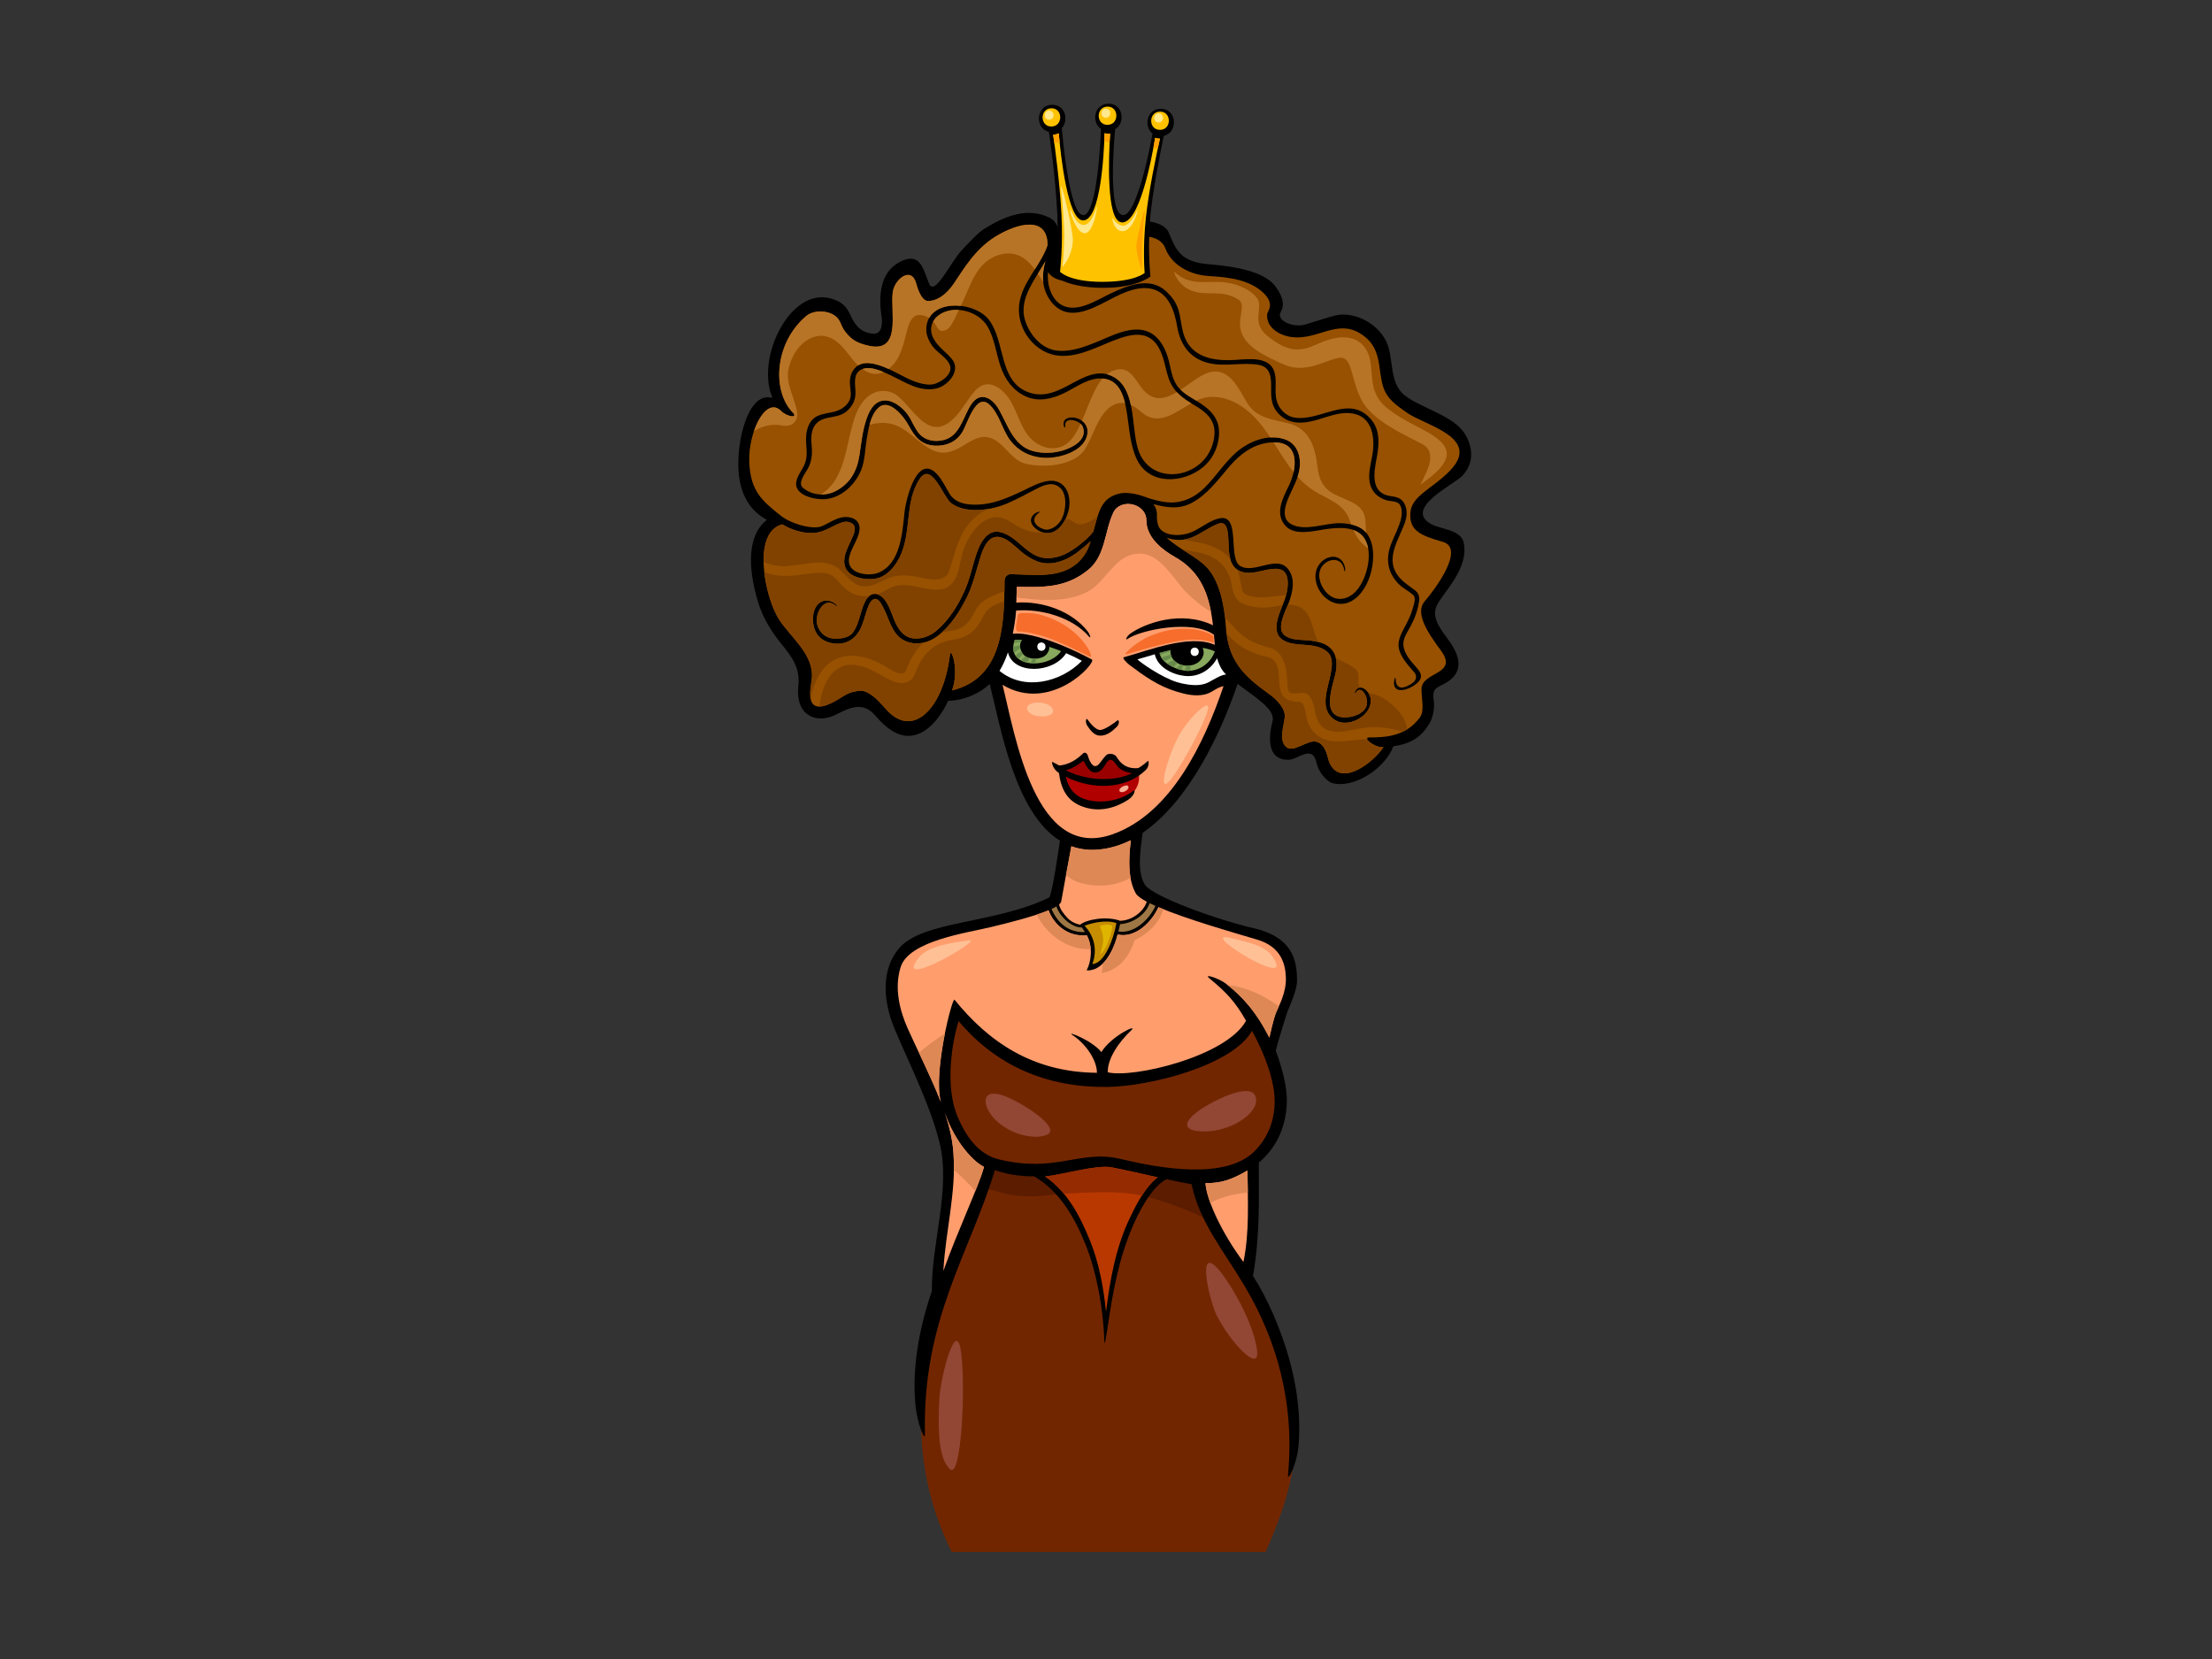 <?xml version="1.0" encoding="utf-8"?>
<!-- Generator: Adobe Illustrator 17.0.0, SVG Export Plug-In . SVG Version: 6.00 Build 0)  -->
<!DOCTYPE svg PUBLIC "-//W3C//DTD SVG 1.1//EN" "http://www.w3.org/Graphics/SVG/1.1/DTD/svg11.dtd">
<svg version="1.1" id="Layer_1" xmlns="http://www.w3.org/2000/svg" xmlns:xlink="http://www.w3.org/1999/xlink" x="0px" y="0px"
	 width="800px" height="600px" viewBox="0 0 800 600" enable-background="new 0 0 800 600" xml:space="preserve">
<rect x="0" y="0" width="800" height="600" fill="#333333" stroke="none"/>
<g>
	<g>
		<path fill="#722600" d="M457.704,561.272c4.913-10.928,10.272-25.437,10.378-36.91c0.2-21.259-4.163-42.604-13.675-57.21
			c-9.514-14.608-15.459-17.041-19.621-29.823c-4.162-12.78-4.756-22.518-4.756-22.518s-23.783-6.695-32.702-9.13
			c-8.919-2.434-34.326-7.36-35.596,1.492c-1.478,10.302-6.652,20.842-15.259,41.652c-8.606,20.808-13.36,49.907-13.36,65.188
			c0,20.264,5.615,36.361,11.093,47.258H457.704z"/>
		<path fill="#5B1C00" d="M361.441,431.117c5.698,1.629,11.155,1.905,17.05,1.211c6.902-0.812,13.655-1.043,20.604-1.159
			c5.961-0.1,11.91,0.523,17.661,2.187c6.597,1.909,13.003,4.397,19.244,7.3c-0.421-1.031-0.825-2.133-1.213-3.326
			c-4.162-12.78-4.756-22.518-4.756-22.518s-23.783-6.695-32.702-9.13c-8.919-2.434-34.326-7.36-35.596,1.492
			c-0.936,6.531-3.36,13.158-7.198,22.432C356.888,429.818,359.26,430.493,361.441,431.117z"/>
		<path d="M529.35,196.157c-0.987-4.501-8.323-4.795-11.552-6.504c-10.606-5.613,8.05-14.417,11.04-17.548
			c4.337-4.546,3.907-10.155,1.089-14.967c-4.01-6.856-16.006-9.462-21.947-14.189c-5.868-4.672-3.719-13.85-6.739-19.706
			c-3.657-7.094-12.188-10.517-18.042-9.205c-2.266,0.507-6.407,1.913-11.028,3.293c-4.621,1.379-10.583-1.496-9.045-4.295
			c1.537-2.799,0.961-5.559-1.736-9.303c-2.695-3.744-9.047-6.96-24.062-8.144c-10.62-0.836-12.104-5.428-14.641-11.516
			c-2.536-6.088-20.249-5.667-22.322,2.537c-2.416,9.566-19.112,14.024-17.565,5.382c0.135-0.753,2.544-10.525-3.393-13.348
			c-7.893-3.751-15.883-0.55-23.279,4.008c-2.653,1.636-5.935,5.415-8.132,7.683c-4.147,4.275-9.977,17.153-11.967,12.249
			c-2.325-5.734-3.315-11.66-10.644-7.822c-7.404,3.88-7.648,12.892-6.507,20.104c0.209,1.327,0.432,6.21-3.225,5.815
			c-3.658-0.394-6.03-2.119-8.034-6.62c-1.539-3.456-3.339-4.974-6.95-6.06c-14.857-4.465-27.542,21.677-21.267,35.915
			c-7.644-2.15-10.792,10.633-11.542,14.857c-2.262,12.749-0.337,23.983,9.496,29.231c-8.322,6.614-5.973,20.533-3.179,29.758
			c1.74,5.74,4.897,10.816,8.638,15.389c3.969,4.853,6.701,8.762,5.88,15.46c-0.216,1.741-0.187,6.271,2.315,8.833
			c2.502,2.562,6.616,3.37,11.463,0.93c5.135-2.585,9.684-4.65,14.054,0.38c1.826,2.104,3.579,3.893,5.893,5.403
			c8.882,5.8,16.569-2.136,20.456-10.67c6.084-0.181,11.879-2.94,15.062-6.155c4.009,15.942,9.16,46.617,25.415,56.72
			c0,0-2.829,20.038-3.974,20.591c-20.023,9.655-46.126,8.223-54.49,18.629c-5.989,7.455-5.25,17.45-2.624,25.428
			c2.624,7.976,13.8,28.997,17.601,44.82c4.022,16.736-3.079,36.348-2.838,53.376c-6.482,18.995-6.736,32.786-5.95,41.166
			c0.633,6.74,3.511,13.619,3.442,10.689c-0.962-41.582,16.017-64.99,25.301-95.578c0,0,5.995,2.391,14.142,2.263
			c9.112,5.127,14.772,15.031,18.62,24.592c4.063,10.092,6.515,23.815,6.794,34.746c0.07,2.747,0.639-0.981,1.278-5.226
			c1.835-12.214,3.845-24.077,9.095-36.259c1.722-3.999,6.542-14.046,12.127-16.821c3.631,0.785,6.507,1.393,9.097,1.829
			c2.857,13.796,11.481,23.839,19.319,37.083c11.292,19.08,18.03,41.741,15.528,67.952c-0.281,2.925,3.273-3.548,3.848-10.84
			c1.291-16.288-2.921-32.866-9.392-47.624c-2.03-4.621-4.443-9.238-7.195-13.575c0.068-0.142,0.177-0.248,0.206-0.422
			c2.521-15.233,1.943-28.241,1.987-40.421c5.859-4.882,9.736-12.069,10.117-21.423c0.245-5.985-1.813-13.101-4-19.013
			c0.998-3.933,2.907-10.044,3.851-13.005c0.944-2.963,3.852-8.455,3.852-12.415c0-7.686-1.926-15.765-15.788-18.918
			c-12.564-2.857-36.579-11.431-39.275-15.766c-2.727-4.388-1.732-11.627-0.769-18.721c16.838-11.526,28.369-36.211,34.332-53.855
			c5.995,4.586,13.772,9.175,12.643,13.458c-1.496,5.663-2.138,14.187,5.835,13.992c3.53-0.085,8.658-5.921,10.167,1.454
			c0.492,2.417,3.288,6.402,5.754,7.018c7.893,1.972,19.06-5.518,21.92-13.337c6.382-0.995,10.231-3.217,13.311-8.734
			c0.984-1.762,1.733-5.321,1.319-7.74c-0.95-5.547,2.233-4.634,5.804-7.433c3.573-2.797,4.814-7.095-0.133-14.057
			c-2.799-3.939-6.605-8.211-4.679-12.744C521.456,214.68,531.466,205.813,529.35,196.157z"/>
		<path fill="#88A95D" d="M371.531,237.702c1.833,0.72,3.701,0.678,5.442,0c1.568-0.611,2.609-2.206,2.529-3.752
			c1.337,0.432,2.975,1.039,4.274,1.546c-4.648,6.732-20.522,6.152-16.763-4.096c0.84-0.06,1.703-0.013,2.569,0.084
			C368.097,233.459,369.285,236.819,371.531,237.702z"/>
		<path fill="#FFFFFF" d="M385.587,236.244c1.925,0.829,3.827,1.723,5.699,2.754c-7.653,7.856-20.962,10.954-29.792,3.632
			c1.257-2.062,2.235-4.324,3.039-6.7C366.42,244.013,380.809,243.69,385.587,236.244z"/>
		<path fill="#9F7744" d="M382.079,327.812c1.269,4.072,5.999,7.835,9.193,7.601c0.382,0.532,0.754,1.093,1.113,1.678
			c-5.874,0.296-9.895-3.296-12.095-8.337C380.97,328.439,381.574,328.124,382.079,327.812z"/>
		<path fill="#C78D00" d="M395.06,348.67c2.069-5.613,0.311-10.535-2.814-13.876c3.582-1.357,8.514-2.103,11.517-0.938
			C402.72,339.674,399.559,348.405,395.06,348.67z"/>
		<path fill="#FF9D6D" d="M341.181,459.663c0.753-14.37,4.725-28.408,3.634-42.919c-0.368-4.905-1.537-9.662-3.129-14.332
			c3.865,11.195,10.842,18.098,14.196,19.586C354.135,428.712,346.232,445.382,341.181,459.663z"/>
		<path fill="#B83800" d="M408.473,440.826c-4.944,10.47-7.06,22.141-8.459,33.658c-0.906-8.819-2.467-17.497-5.744-25.642
			c-3.59-8.917-8.27-17.897-16.274-23.356c6.383-0.653,18.72-4.327,23.967-3.32c4.248,0.816,10.648,2.283,16.749,3.628
			C413.967,429.32,410.374,436.798,408.473,440.826z"/>
		<path fill="#952B00" d="M384.763,431.739c4.761-0.348,9.498-0.49,14.331-0.57c4.663-0.077,9.316,0.293,13.874,1.255
			c1.639-2.567,3.568-5.014,5.742-6.629c-6.1-1.344-12.5-2.812-16.749-3.628c-5.248-1.007-17.585,2.667-23.967,3.32
			C380.572,427.245,382.803,429.372,384.763,431.739z"/>
		<path fill="#FF9D6D" d="M449.709,456.429c-7.764-10.396-13.348-22.416-13.733-28.525c5.776,0,9.24-1.143,15.188-4.579
			C451.288,434.372,451.926,445.584,449.709,456.429z"/>
		<path fill="#722600" d="M453.91,416.173c-10.718,11.01-35.711,6.048-48.667,2.971c-14.723-3.501-23.122,5.206-43.948,0.169
			c-8.109-1.96-12.299-9.4-14.759-14.94c-5.048-11.37-2.132-27.864,0.163-35.082c13.729,16.385,32.211,24.079,53.778,23.82
			c15.179-0.182,45.271-7.702,52.323-20.291c3.39,6.165,6.457,13.37,7.716,20.282C462.073,401.636,459.903,410.016,453.91,416.173z"
			/>
		<path fill="#FF9D6D" d="M454.651,339.816c8.664,2.561,10.171,8.78,10.396,13.4c0.284,5.841-2.572,10.536-3.557,13.052
			c-0.984,2.519-2.029,7.34-2.411,9.018c-4.729-9.387-9.887-15.059-15.791-19.592c-2.273-1.745-8.175-3.773-5.947-1.922
			c6.186,5.145,9.264,8.289,13.317,15.392c-7.216,13.092-41.248,20.9-50.002,18.645c-0.218-4.701,3.843-10.84,8.423-15.132
			c2.841-2.663-7.173,1.971-10.744,7.82c-3.573-4.387-12.942-7.795-10.537-6.214c5.151,3.386,8.929,9.322,8.929,13.709
			c-23.394-0.183-39.295-11.337-51.502-26.422c-0.832-1.028-7.848,26.546-4.939,37.002c-3.551-9.078-9.162-20.21-12.035-26.678
			c-2.871-6.465-4.88-14.494-2.542-22.077c2.95-9.568,23.779-12.373,32.794-14.555c5.901-1.429,15.185-3.726,20.718-6.04
			c2.03,5.364,7.08,9.695,13.828,9.009c2.241,4.06,1.7,9.485-0.059,12.714c5.949,0.371,9.724-7.041,11.223-12.97
			c6.039,1.394,12.106-3.999,14.75-9.88C429.247,332.48,446.317,337.351,454.651,339.816z"/>
		<path fill="#9F7744" d="M417.894,327.632c-2.386,5.226-8.007,10.204-13.421,9.232c0.259-0.899,0.414-1.641,0.621-2.647
			c4.355-0.253,9.154-3.183,10.699-7.567C416.445,326.973,417.15,327.3,417.894,327.632z"/>
		<path fill="#FF9D6D" d="M414.75,326.117c-1.292,3.931-5.674,6.825-9.616,6.897c-4.903-1.761-12.041-0.544-14.505,1.413
			c-2.086-0.421-3.746-1.458-4.775-2.646c-1.118-1.287-2.44-2.828-2.836-4.644c0.439-0.38,0.718-0.753,0.785-1.115
			c0.577-3.154,2.637-14.632,3.676-19.959c3.493,1.268,7.425,1.678,11.877,0.948c3.392-0.557,6.595-1.639,9.628-3.126
			c-0.925,7.553-0.925,14.252,1.77,19.18C411.258,323.982,412.685,325.017,414.75,326.117z"/>
		<path fill="#FF9D6D" d="M402.397,301.728c-28.151,9.999-35.2-35.772-39.822-54.045c17.576,10.473,34.172-8.183,32.313-9.168
			c-5.887-3.121-13.097-6.404-19.484-8.121c-2.816-0.76-6.084-1.512-9.118-1.19c0.555-2.927,0.981-5.337,1.202-8.393
			c9.175-0.72,20.381,2.472,26.333,9.391c0.95,1.103,0.408-0.75-0.483-1.891c-5.567-7.137-16.002-11.003-25.799-10.373
			c0.1-1.904,0.172-3.809,0.196-5.702c9.667,0.186,17.798,0.431,25.878-6.177c6.215-5.084,5.798-13.738,9.01-20.61
			c2.547-5.451,12.005-3.506,11.981,2.826c-0.023,6.332,6.29,10.913,10.27,13.144c9.917,5.555,12.631,14.515,13.824,24.726
			c-11.574-5.542-24.6-0.749-29.892,3c-1.172,0.831-2.181,2.72-0.983,1.905c4.797-3.258,23.372-7.114,31.221-1.494
			c0.103,1.15,0.197,2.308,0.285,3.479c0.004,0.065,0.014,0.134,0.018,0.199c-9.074-4.049-24.154,2.106-32.898,4.47
			c-0.801,0.217,1.394,2.301,2.043,2.785c5.356,3.997,10.332,7.619,17.006,9.634c3.557,1.072,6.787,1.794,10.206,1.044
			c2.703-0.593,4.105-2.507,6.803-3.017C435.61,268.52,423.623,294.191,402.397,301.728z"/>
		<path fill="#DE8856" d="M344.983,423.178c0.469,0.384,0.932,0.779,1.381,1.182c2.226,1.997,4.364,4.144,6.378,6.407
			c1.46-3.636,2.598-6.684,3.141-8.769c-3.354-1.489-10.331-8.392-14.196-19.586c1.592,4.671,2.76,9.428,3.129,14.332
			C344.977,418.897,345.018,421.041,344.983,423.178z"/>
		<path fill="#DE8856" d="M451.296,431.318c-0.043-2.669-0.103-5.335-0.132-7.993c-5.948,3.435-9.412,4.579-15.188,4.579
			c0.12,1.888,0.737,4.345,1.761,7.142C441.832,432.857,446.463,431.689,451.296,431.318z"/>
		<path fill="#DE8856" d="M398.469,351.927c5.703-0.982,9.83-5.356,11.821-11.775c5.548-2.922,8.82-6.331,10.469-11.314
			c-0.615-0.248-1.217-0.496-1.795-0.743c-2.644,5.881-8.711,11.275-14.75,9.88c-0.925,3.657-2.717,7.876-5.35,10.487
			C398.8,349.623,398.664,350.776,398.469,351.927z"/>
		<path fill="#DE8856" d="M341.731,373.796c-3.294,2.123-6.446,4.411-9.388,6.901c2.666,5.659,5.711,12.173,7.942,17.876
			C338.71,392.913,340.044,382.237,341.731,373.796z"/>
		<path fill="#DE8856" d="M443.917,356.19c5.64,4.452,10.602,10.047,15.161,19.097c0.382-1.679,1.427-6.499,2.411-9.018
			c0.252-0.638,0.622-1.419,1.031-2.323C456.914,359.832,450.576,356.99,443.917,356.19z"/>
		<path fill="#DE8856" d="M394.484,343.287c-0.132-1.75-0.579-3.502-1.435-5.054c-6.749,0.686-11.799-3.645-13.828-9.009
			c-1.257,0.525-2.714,1.049-4.274,1.564C378.444,338.081,386.501,343.753,394.484,343.287z"/>
		<path fill="#DE8856" d="M389.915,319.053c4.479,1.493,9.79,1.7,14.338,0.352c1.628-0.484,3.168-1.132,4.631-1.909
			c-0.713-3.988-0.511-8.61,0.101-13.611c-3.033,1.487-6.236,2.569-9.628,3.126c-4.452,0.73-8.384,0.32-11.877-0.948
			c-0.501,2.57-1.241,6.573-1.937,10.382C386.864,317.572,388.292,318.512,389.915,319.053z"/>
		<path fill="#DE8856" d="M393.684,213.809c5.93-3.272,9.317-12.035,16.256-13.388c9.381-1.829,13.984,8.867,19.61,14.345
			c2.612,2.544,5.436,4.751,8.44,6.598c-1.53-8.202-4.778-15.277-13.113-19.947c-3.98-2.231-10.293-6.812-10.27-13.144
			c0.024-6.333-9.434-8.277-11.981-2.826c-3.212,6.872-2.795,15.526-9.01,20.61c-8.08,6.608-16.212,6.363-25.878,6.177
			c-0.018,1.28-0.061,2.565-0.114,3.852C376.193,217.276,386.179,217.953,393.684,213.809z"/>
		<path fill="#88A95D" d="M429.584,240.718c4.081,0,6.768-3.421,5.36-6.415c1.392,0.237,3.204,0.674,4.43,1.294
			c-1.565,4.198-5.276,6.954-9.703,7.027c-3.269,0.055-9.692-2.487-10.299-6.493c1.192-0.33,2.787-0.739,4-1.017
			C422.859,238.434,426.321,240.942,429.584,240.718z"/>
		<path fill="#688B4C" d="M368.312,238.241c0.539-0.585,1.112-1.139,1.711-1.668c-0.251-0.303-0.464-0.643-0.635-1.004
			c-0.739,0.472-1.446,0.986-2.13,1.53C367.543,237.531,367.9,237.91,368.312,238.241z"/>
		<path fill="#688B4C" d="M372.376,237.974c-0.282-0.075-0.565-0.161-0.845-0.272c-0.234-0.092-0.457-0.212-0.665-0.354
			c-0.555,0.482-1.091,0.989-1.595,1.522c0.677,0.366,1.45,0.626,2.274,0.801C371.816,239.103,372.093,238.537,372.376,237.974z"/>
		<path fill="#688B4C" d="M374.46,239.914c0.07-0.571,0.142-1.143,0.213-1.714c-0.376,0.023-0.753,0.027-1.131-0.011
			c-0.284,0.552-0.558,1.11-0.828,1.672C373.282,239.919,373.868,239.934,374.46,239.914z"/>
		<path fill="#688B4C" d="M369.187,232.188c0.1-0.248,0.229-0.485,0.394-0.704c-0.865-0.097-1.729-0.144-2.569-0.084
			c-0.154,0.421-0.271,0.824-0.362,1.213C367.491,232.445,368.336,232.3,369.187,232.188z"/>
		<path fill="#688B4C" d="M368.934,233.384c-0.826,0.119-1.65,0.266-2.468,0.436c-0.057,0.831,0.039,1.576,0.267,2.233
			c0.73-0.574,1.49-1.111,2.282-1.607C368.945,234.093,368.919,233.736,368.934,233.384z"/>
		<path fill="#688B4C" d="M423.33,235.634c0.005-0.171,0.016-0.342,0.042-0.518c-1.213,0.277-2.808,0.687-4,1.017
			c0.036,0.235,0.092,0.465,0.167,0.69C420.769,236.33,422.02,235.902,423.33,235.634z"/>
		<path fill="#688B4C" d="M425.841,239.781c-0.511-0.31-0.977-0.68-1.36-1.113c-0.822,0.407-1.63,0.846-2.429,1.3
			c0.695,0.513,1.477,0.951,2.283,1.326C424.822,240.774,425.324,240.27,425.841,239.781z"/>
		<path fill="#688B4C" d="M427.948,240.596c-0.343-0.07-0.681-0.159-1.006-0.28c-0.508,0.467-0.997,0.954-1.475,1.45
			c0.606,0.225,1.209,0.407,1.79,0.547C427.501,241.747,427.728,241.173,427.948,240.596z"/>
		<path fill="#688B4C" d="M430.546,240.646c-0.312,0.043-0.63,0.072-0.962,0.072c-0.155,0.011-0.312,0.008-0.467,0.006
			c-0.226,0.607-0.459,1.213-0.712,1.809c0.454,0.065,0.884,0.098,1.266,0.092c0.299-0.005,0.592-0.023,0.885-0.053
			C430.559,241.93,430.556,241.29,430.546,240.646z"/>
		<path fill="#688B4C" d="M421.121,239.182c0.89-0.507,1.786-1.002,2.699-1.462c-0.158-0.299-0.285-0.615-0.368-0.944
			c-1.18,0.239-2.318,0.621-3.437,1.066C420.307,238.32,420.688,238.766,421.121,239.182z"/>
		<path fill="#FFFFFF" d="M440.36,244.964c-2.366,1.159-3.521,2.391-6.495,2.732c-2.566,0.296-5.931-0.277-8.298-1.022
			c-5.634-1.775-13.286-7.182-14.205-8.216c1.928-0.523,4.055-1.182,6.276-1.832c1.061,4.776,6.518,7.38,10.839,7.832
			c5.099,0.534,9.407-2.245,11.698-6.41c0.553,2.003,1.409,3.92,2.724,5.342c0.156,0.17,0.342,0.35,0.54,0.537
			C442.353,244.039,441.456,244.427,440.36,244.964z"/>
		<path fill="#975100" d="M521.127,235.276c6.485,8.758-6.688,7.553-7.005,13.747c-0.157,3.075,1.224,7.934-0.56,10.391
			c-5.005,6.898-12.457,7.292-18.289,7.292c-2.868,0,2.101,3.864,5.093,3.51c-4.131,6.148-16.313,15.052-19.845,4.818
			c-0.451-1.314-1.035-5.765-4.309-6.751c-3.272-0.985-8.47,4.335-11.165,1.774c-2.695-2.562-0.577-7.883-0.385-10.839
			c0.192-2.954-2.785-6.17-5.667-8.219c-9.448-6.715-14.898-12.233-15.671-24.558c-0.422-6.718-2-15.776-6.588-20.951
			c-3.565-4.024-10.563-6.968-14.806-11.047c1.651,0.656,3.53,0.917,5.484,0.787c4.878-0.325,8.63-4.06,13.027-5.771
			c2.845-1.107,3.445,1.517,3.7,3.908c0.329,3.093-0.003,6.129,0.927,9.145c0.995,3.223,3.568,4.755,6.758,4.679
			c3.398-0.081,6.622-1.638,10.04-1.469c5.134,0.254,4.069,7.126,3.027,10.431c-1.173,3.717-3.678,7.758-3.152,11.804
			c0.566,4.349,5.692,4.985,9.109,5.187c3.085,0.182,6.923,0.482,9.331,2.725c2.046,1.907,1.558,5.297,1.099,7.752
			c-1.01,5.417-4.423,12.97,1.547,16.787c4.656,2.976,12.769-1.22,12.95-6.807c0.109-3.389-3.702-6.523-5.379-4.054
			c-0.639,0.94-0.575,1.812,0.025,0.855c1.717-2.739,4.351,1.271,3.96,4.192c-0.523,3.914-6.694,5.478-9.895,4.633
			c-6.704-1.773-1.826-12.708-1.249-16.935c0.487-3.573-0.234-6.902-3.392-8.857c-1.743-1.078-3.929-1.497-5.917-1.754
			c-3.034-0.395-6.936,0.062-9.466-2.03c-3.05-2.522,0.737-9.19,1.732-11.963c1.31-3.653,2.279-7.928,0.004-11.404
			c-4.059-6.202-12.66,1.643-17.75-1.657c-4.432-2.871,0.333-18.683-7.315-17.184c-3.305,0.65-6.231,3.071-9.203,4.566
			c-4.722,2.375-11.184,1.924-12.861-1.512c-0.525-1.074-0.705-2.894-0.653-3.736c0.107-1.771-0.38-3.245-1.246-4.44
			c4.527,1.21,9.096,2.001,13.543-0.299c5.897-3.05,9.608-8.282,13.861-13.261c4.482-5.248,10.326-9.308,17.418-8.714
			c8.182,0.685,6.836,9.978,4.247,15.387c-2.201,4.603-5.378,10.217-1.327,14.729c3.313,3.69,10.091,1.874,14.23,1.265
			c4.761-0.701,11.493-1.336,14.437,3.519c3.085,5.086,0.816,13.839-2.546,18.132c-2.016,2.573-5.06,4.221-8.268,3.228
			c-3.279-1.014-5.802-5.186-5.653-8.584c0.229-5.231,8.046-7.818,9.034-1.577c0.178,1.125,0.523,0.051,0.259-1.046
			c-1.678-6.979-11.486-3.435-10.593,4.402c0.555,4.88,4.956,9.314,9.807,8.872c5.084-0.465,8.547-5.846,9.925-10.361
			c1.345-4.404,1.752-10.292-0.716-14.362c-2.144-3.533-6.494-4.364-10.239-4.435c-5.441-0.105-12.577,3.112-17.625,0.347
			c-3.945-2.158-1.994-7.325-0.6-10.401c1.299-2.868,2.75-5.487,3.433-8.596c0.988-4.513-0.146-9.792-4.784-11.563
			c-5.227-1.994-11.333-0.116-15.777,2.945c-5.47,3.77-8.903,9.858-13.603,14.473c-3.333,3.274-7.443,5.347-12.117,5.307
			c-3.34-0.028-7.516-1.284-9.813-2.163c-2.295-0.878-6.067-1.626-8.485-1.135c-6.793,1.374-7.75,6.515-9.325,11.985
			c-0.19,0.659-0.36,1.294-0.523,1.914c-1.425,1.768-3.137,3.319-4.911,4.69c-3.56,2.751-7.151,4.881-11.746,4.85
			c-7.227-0.049-10.544-8.143-17.229-9.477c-3.976-0.794-6.459,3.05-7.742,6.303c-1.904,4.836-2.683,10.033-4.803,14.789
			c-2.415,5.419-5.68,10.737-10.197,14.562c-2.256,1.908-5.01,3.054-7.951,2.876c-3.475-0.21-5.365-2.498-6.815-5.418
			c-1.535-3.093-2.983-9.834-6.965-10.616c-3.843-0.753-5.151,5.198-5.947,7.802c-0.641,2.1-1.278,4.31-2.61,6.076
			c-1.503,1.987-4.574,2.301-6.841,2.185c-2.919-0.147-5.211-2.074-6.023-4.899c-1.129-3.923,2.399-10.781,6.75-6.932
			c0.838,0.742,0.297-0.418-0.645-1.031c-3.461-2.254-7.358-0.152-7.657,5.154c-0.296,5.289,2.49,8.89,7.576,9.478
			c4.99,0.579,8.385-2.104,10.141-6.6c0.916-2.349,1.413-4.849,2.414-7.165c0.42-0.969,1-1.975,2.041-2.305
			c1.384-0.438,2.451,1.68,2.982,2.612c2.266,3.971,3.172,9.778,7.4,12.154c4.252,2.391,9.172,1.205,12.849-1.704
			c4.461-3.532,7.636-8.527,10.176-13.609c2.233-4.465,3.297-9.207,4.745-13.963c1.114-3.651,3.021-9.147,7.728-7.78
			c2.701,0.782,4.936,3.198,7.035,4.972c1.781,1.504,3.657,2.755,5.803,3.631c5.028,2.054,10.878-0.215,14.903-3.368
			c1.597-1.25,3.176-2.509,4.624-3.875c-0.759,2.523-1.762,4.808-3.993,7.123c-6.454,6.7-16.679,4.92-24.931,4.805
			c-1.216-0.016-2.219,1.049-2.222,2.276c-0.064,16.131-0.689,35.318-18.974,39.76c2.689-7.609-0.43-15.823-0.776-12.93
			c-2.31,19.312-13.179,30.375-22.668,20.218c-2.27-2.43-4.101-4.815-7.026-6.44c-2.051-1.139-3.559-0.666-5.704-0.204
			c-1.767,0.379-3.917,1.974-5.451,2.865c-13.168,7.63-9.139-5.506-9.039-8.456c0.278-8.303-7.55-14.147-11.749-20.459
			c-5.389-8.094-10.121-31.743,0.985-34.637c1.195,0.706,2.419,1.313,3.661,1.778c2.764,1.035,5.982,1.69,8.929,1.186
			c3.321-0.569,6.078-2.761,9.268-3.749c1.673-0.519,4.355,0.133,4.386,2.26c0.023,1.668-0.989,3.441-1.652,4.906
			c-1.228,2.712-2.902,5.953-1.835,8.992c1.32,3.761,6.709,4.67,10.034,4.393c4.514-0.376,7.696-3.94,9.645-7.829
			c4.455-8.892,1.721-19.961,7.233-28.341c4.338-6.594,8.606,6.707,11.496,8.792c5.572,4.02,14.716,2.451,20.567-0.127
			c3.24-1.426,6.716-3.277,9.848-4.935c3.042-1.611,6.176-2.903,8.811-0.646c2.821,2.421,2.206,8.173,0.838,11.06
			c-1.013,2.142-3.069,3.951-5.454,4.186c-1.649,0.163-7.657-2.683-2.727-6.333c0.544-0.404-1.027-0.086-1.887,0.644
			c-3.043,2.577,0.259,5.893,3.163,6.696c4.871,1.344,8.087-3.607,9.162-7.677c1.012-3.836,0.187-9.192-3.991-10.675
			c-3.947-1.399-9.141,1.728-12.612,3.345c-6.068,2.828-11.518,5.265-18.405,4.917c-3.134-0.159-6.262-1.089-7.974-3.911
			c-1.431-2.355-2.507-4.816-4.355-6.892c-7.333-8.233-11.438,8.995-11.926,13.642c-0.778,7.404-1.437,18.526-9.421,21.807
			c-3.041,1.251-9.555,0.691-10.582-3.253c-0.679-2.609,1.384-5.867,2.387-8.127c0.824-1.86,1.906-4.216,1.068-6.258
			c-0.981-2.389-4.115-2.818-6.277-2.345c-2.533,0.556-4.833,2.235-7.221,3.207c-2.899,1.182-10.704-0.613-14.92-4.019
			c-6.247-5.046-10.801-8.505-11.186-19.344c-0.385-10.838,6.079-23.93,11.548-18.332c2.03,2.076,6.268,2.673,4.239,0.596
			c-7.787-7.97-6.546-25.421,4.825-34.974c3.239-2.722,10.318-2.061,12.181,2.078c0.557,1.241,1.062,2.498,1.893,3.579
			c2.453,3.195,4.663,4.208,8.439,5.079c12.08,2.786,7.831-12.256,8.759-19.279c0.648-4.902,6.797-9.586,8.491-3.235
			c0.389,1.461,1.809,6.354,4.312,6.354c2.503,0,5.968-1.379,9.432-6.502c3.467-5.124,7.599-12.278,14.904-16.78
			c7.949-4.898,18.842-7.678,18.855,3.077c-2.501,7.517-9.439,13.553-10.276,21.767c-0.905,8.888,6.001,17.665,14.74,18.248
			c7.742,0.519,15.05-4.185,22.191-6.509c3.197-1.04,6.847-1.793,9.966-0.124c4.314,2.308,5.438,8.213,6.519,12.567
			c1.347,5.431,3.893,8.311,8.618,11.119c3.128,1.86,6.593,3.758,8.049,7.355c1.19,2.943,0.437,6.749-0.831,9.52
			c-5.085,11.125-22.103,12.583-26.195,0.023c-2.766-8.49-0.319-23.593-10.693-27.092c-4.412-1.489-8.964,0.835-12.779,2.9
			c-5.095,2.757-10.138,5.556-16.003,3.517c-11.132-3.869-8.423-18.549-14.621-26.427c-5.261-6.687-22.263-7.768-22.541,3.544
			c-0.058,2.365,1.21,4.84,2.633,6.614c1.765,2.2,6.784,4.874,6.059,8.191c-0.517,2.361-3.425,4.229-5.48,4.918
			c-1.903,0.638-4.018,0.206-5.885-0.31c-3.319-0.917-6.335-2.834-9.429-4.321c-3.445-1.655-9.862-4.624-13.307-1.421
			c-1.672,1.554-2.277,3.64-2.206,5.901c0.043,1.328,0.306,2.633,0.318,3.967c0.031,2.963-2.419,5.072-4.94,5.976
			c-2.443,0.877-5.041,0.815-7.396,2.022c-2.495,1.279-3.561,4.212-3.783,6.868c-0.337,4.029,1.06,7.201-0.885,11.104
			c-0.948,1.902-2.408,3.661-2.716,5.831c-0.709,4.973,7.261,6.424,10.578,6.114c5.785-0.538,10.772-5.236,12.902-10.55
			c1.35-3.367,1.391-7.495,1.981-11.051c0.627-3.775,1.303-8.687,4.205-11.412c3.93-3.689,9.302,3.287,10.915,6.26
			c2.315,4.266,4.577,7.201,9.678,7.425c3.989,0.173,7.559-1.377,9.729-4.826c1.877-2.982,4.905-14.349,9.703-10.161
			c3.753,3.276,4.724,9.259,7.775,13.182c2.961,3.808,6.9,5.744,11.616,6.168c5.359,0.481,15.215-2.041,16.194-8.662
			c0.935-6.326-8.916-7.731-8.602-3.435c0.083,1.126,0.716,1.679,0.602,0.544c-0.351-3.503,5.273-2.047,6.252,0.186
			c1.395,3.18-0.824,5.56-2.748,6.76c-4.418,2.757-10.169,3.522-15.132,2.204c-7.053-1.875-9.117-9.321-12.35-15.027
			c-2.42-4.27-6.848-6.802-10.101-1.752c-2.94,4.565-4.022,11.318-9.87,12.769c-3.147,0.781-6.596,0.263-8.823-2.241
			c-1.661-1.87-2.54-4.447-3.912-6.532c-1.894-2.877-5.937-6.216-9.609-5.412c-3.191,0.699-4.69,3.945-5.661,6.821
			c-1.385,4.11-1.813,8.538-2.464,12.811c-0.89,5.841-3.389,10.392-8.828,13.126c-3.654,1.835-8.538,1.43-11.656-1.339
			c-1.98-1.757,0.951-5.254,1.833-6.91c1.454-2.726,1.655-5.433,1.343-8.482c-0.5-4.881,0.499-8.714,5.608-9.815
			c2.382-0.515,5.178-0.712,7.105-2.441c2.302-2.064,3.341-4.318,3.135-7.458c-0.207-3.137-0.815-6.988,3.079-7.963
			c3.042-0.762,6.876,1.123,9.565,2.378c5.264,2.457,10.591,6.211,16.645,4.811c4.266-0.987,9.084-6.542,5.542-10.714
			c-2.171-2.558-4.874-4.226-6.546-7.261c-1.868-3.387-0.754-6.966,2.414-8.903c5.441-3.327,13.754-1.028,17.003,4.34
			c2.62,4.329,3.158,9.808,4.792,14.553c1.618,4.698,4.431,8.674,8.941,10.78c4.602,2.144,9.388,1.081,13.789-0.989
			c4.629-2.177,9.343-6.107,14.738-5.337c6.197,0.886,7.491,7.71,8.314,12.965c0.859,5.481,1.117,11.232,3.556,16.292
			c4.564,9.471,16.975,8.495,23.88,2.737c3.706-3.089,5.819-7.781,5.805-12.643c-0.02-6.502-5.18-9.603-10.081-12.515
			c-2.386-1.417-4.656-3.096-5.912-5.67c-1.348-2.766-1.642-6.071-2.569-8.996c-1.116-3.516-3.014-7.032-6.316-8.798
			c-6.125-3.277-14.131,1.263-19.822,3.536c-4.236,1.692-8.704,3.31-13.317,3.001c-5.956-0.399-10.468-5.596-12.173-11.13
			c-1.985-6.441,2.045-12.536,5.251-17.723c0.722-1.168,1.44-2.353,2.111-3.561c-0.045,0.174-0.093,0.351-0.136,0.523
			c-0.805,3.228-1.072,6.404-0.091,9.62c1.056,3.468,3.511,6.753,6.915,7.977c6.574,2.359,14.626-3.545,20.35-6.077
			c3.585-1.587,7.638-2.969,11.557-2.009c6.064,1.485,8.159,8.113,9.093,13.623c1.108,6.54,4.555,11.414,10.994,13.099
			c6.188,1.619,12.406-0.342,18.569,0.756c4.501,0.803,4.478,5.16,4.411,8.933c-0.05,2.906,0.209,5.709,2.09,8.026
			c3.123,3.846,7.282,4.463,11.883,3.562c5.159-1.012,10.299-3.899,15.67-2.921c7.199,1.307,8.007,9.176,6.948,15.13
			c-0.751,4.222-2.259,9.077,0.36,12.935c1.183,1.74,3.178,2.895,5.153,3.379c1.153,0.283,2.363,0.208,3.47,0.701
			c2.081,0.927,1.799,4.366,1.358,6.116c-1.481,5.852-5.666,10.33-4.423,16.794c0.468,2.434,1.613,4.356,3.223,6.177
			c1.707,1.928,3.982,2.8,5.758,4.515c1.07,1.032-0.043,3.899-0.36,5.028c-0.549,1.955-1.425,3.789-2.357,5.575
			c-1.127,2.156-2.378,4.173-2.666,6.646c-0.312,2.674,1.414,5.414,2.954,7.385c0.875,1.118,1.782,2.154,2.718,3.222
			c1.1,1.257,0.723,2.77-0.459,3.692c-0.724,0.565-6.084,4.402-6.293-1.288c-0.042-1.142-0.558,0.095-0.589,1.236
			c-0.153,5.509,8.287,1.603,9.557-1.278c0.665-1.512-0.408-2.946-1.345-4.014c-2.086-2.386-4.662-5.063-4.832-8.444
			c-0.121-2.419,1.705-4.841,2.765-6.871c1.465-2.805,2.542-5.81,2.949-8.971c0.207-1.596-0.32-2.843-1.551-3.785
			c-2.439-1.866-4.782-3.17-6.552-5.874c-3.982-6.087,0.952-12.864,2.958-18.586c0.748-2.136,0.944-4.707-0.149-6.776
			c-1.145-2.169-2.862-2.486-5.093-2.801c-7.236-1.024-6.023-8.316-5.006-13.613c0.901-4.689,1.405-9.957-1.818-13.898
			c-7.953-9.724-18.473,0.765-28.008-0.908c-3.126-0.549-5.636-3.287-6.376-6.358c-0.804-3.337,0.254-6.823-0.771-10.167
			c-1.712-5.588-9.277-4.645-13.63-4.331c-7.162,0.515-15.598-0.319-18.748-8.037c-1.383-3.385-1.311-7.229-2.532-10.684
			c-0.813-2.303-2.426-4.405-4.187-6.039c-5.935-5.504-14.034-2.129-20.276,0.842c-4.878,2.322-11.995,7.095-17.466,4.131
			c-3.987-2.161-5.459-7.669-5.022-11.947c4.465,6.718,20.02,2.384,23.851-8.746c1.515-4.401,15.98-6.848,18.558,0.077
			c2.285,6.139,8.737,9.456,15,10.024c4.413,0.399,13.379,0.432,19.346,5.162c5.968,4.728,2.581,7.603,2.5,8.75
			c-0.36,5.223,5.146,7.868,9.322,8.286c8.971,0.897,15.902-6.395,24.181-1.468c8.279,4.926,6.391,12.8,8.45,19.363
			c1.436,4.571,4.946,6.809,8.681,9.452c6.358,4.5,26.935,8.922,15.609,20.787c-6.455,6.76-14.066,9.124-14.452,15.429
			c-0.384,6.307,3.466,8.079,11.744,10.445c8.279,2.364-2.913,17.334-6.546,21.48C511.661,221.585,516.121,228.518,521.127,235.276z
			"/>
		<path fill="#B87426" d="M375.351,99.01c0.665,0.988,1.307,1.997,1.973,2.987c-0.262-2.337,0.032-4.665,0.62-7.022
			c0.043-0.173,0.092-0.349,0.136-0.523c-0.671,1.208-1.388,2.393-2.111,3.561C375.766,98.342,375.56,98.675,375.351,99.01z"/>
		<path fill="#B87426" d="M274.347,155.015c2.654-1.237,5.458-1.715,8.325-1.145c3.648,0.726,6.258-1.361,5.565-5.147
			c-0.894-4.892-4.165-10.061-3.093-15.159c1.105-5.252,4.654-10.664,10.027-11.915c4.975-1.158,8.778,2.609,11.536,6.267
			c1.048,1.391,2.275,2.929,3.655,4.237c3.052-1.897,7.723-0.211,11.016,1.282c4.673-3.561,5.456-9.814,7.05-15.205
			c0.581-1.962,1.729-4.334,4.09-4.306c1.321,0.016,2.505,0.408,3.531,1.086c2.041-3.674,6.783-4.915,11.445-4.381
			c0.017-0.034,0.032-0.067,0.048-0.1c2.457-4.923,4.034-10.784,7.941-14.79c3.644-3.737,9.671-5.574,14.361-2.607
			c1.798,1.138,3.177,2.654,4.405,4.312c1.8-2.849,3.583-5.696,4.614-8.792c-0.012-10.755-10.906-7.974-18.855-3.077
			c-7.304,4.502-11.437,11.657-14.904,16.78c-3.464,5.123-6.929,6.502-9.432,6.502c-2.503,0-3.924-4.893-4.312-6.354
			c-1.694-6.351-7.843-1.667-8.491,3.235c-0.928,7.023,3.32,22.065-8.759,19.279c-3.776-0.87-5.986-1.884-8.439-5.079
			c-0.831-1.081-1.337-2.338-1.893-3.579c-1.863-4.139-8.941-4.801-12.181-2.078c-11.371,9.553-12.612,27.004-4.825,34.974
			c2.03,2.077-2.209,1.481-4.239-0.596c-3.598-3.684-7.626,0.724-9.852,7.257C273.214,155.586,273.769,155.284,274.347,155.015z"/>
		<path fill="#B87426" d="M409.003,146.486c1.258,0.567,2.507,1.423,3.726,2.487c6.249,5.461,12.241,0.212,18.12-3.121
			c-0.075-0.044-0.151-0.089-0.227-0.134c-2.049-1.218-3.688-2.451-4.997-3.897c-4.084,2.428-8.202,3.553-11.99-0.646
			c-2.83-3.141-4.623-8.614-9.761-7.495c-1.347,0.293-2.504,0.887-3.517,1.675c0.2,0.053,0.398,0.103,0.596,0.17
			C405.903,137.195,407.932,141.51,409.003,146.486z"/>
		<path fill="#B87426" d="M302.025,177.71c5.439-2.734,7.939-7.285,8.828-13.126c0.651-4.274,1.079-8.702,2.464-12.811
			c0.971-2.876,2.469-6.123,5.661-6.821c3.673-0.804,7.715,2.535,9.609,5.412c1.373,2.085,2.251,4.662,3.912,6.532
			c2.227,2.504,5.676,3.022,8.823,2.241c5.848-1.452,6.93-8.204,9.87-12.769c3.253-5.05,7.681-2.519,10.101,1.752
			c3.233,5.706,5.296,13.152,12.35,15.027c4.963,1.318,10.714,0.554,15.132-2.204c1.924-1.2,4.143-3.58,2.748-6.76
			c-0.146-0.331-0.395-0.646-0.711-0.929c-1.382,2.981-3.257,6.617-6.37,8.033c-3.626,1.647-7.813,0.66-10.815-1.924
			c-4.43-3.812-5.303-9.698-8.249-14.51c-2.835-4.635-8.257-8.46-12.605-3.665c-3.225,3.556-5.296,8.216-9.077,11.24
			c-8.197,6.556-13.488-4.735-18.943-9.166c-3.477-2.824-8.421-2.393-11.606,0.808c-3.114,3.128-4.381,7.619-5.421,11.831
			c-1.982,8.017-3.205,18.403-10.923,22.92C298.613,178.881,300.436,178.507,302.025,177.71z"/>
		<path fill="#B87426" d="M493.008,196.867c0.592,0.534,1.201,1.044,1.819,1.543c-0.222-1.259-0.617-2.441-1.24-3.468
			c-1-1.651-2.444-2.657-4.094-3.251C490.319,193.599,491.341,195.358,493.008,196.867z"/>
		<path fill="#B87426" d="M467.847,170.736c1.052-4.898,0.245-10.183-5.848-10.693c-0.479-0.04-0.954-0.055-1.423-0.053
			C462.919,163.646,465.151,167.398,467.847,170.736z"/>
		<path fill="#B87426" d="M325.549,154.522c4.028,2.207,7.107,5.845,11.147,8.001c3.446,1.838,6.405,1.418,9.808-0.306
			c2.843-1.44,6.224-4.258,9.537-4.202c6.475,0.107,8.832,8.19,14.804,9.679c6.305,1.571,17.632,0.961,21.59-5.305
			c2.782-4.403,3.98-9.937,7.557-13.814c2.228-2.414,4.568-3.156,6.906-2.751c-1.001-4.185-2.888-8.2-7.544-8.865
			c-0.207-0.029-0.41-0.039-0.617-0.056c-1.132,1.307-2.049,2.86-2.834,4.441c-1.75,3.512-3.023,7.236-4.604,10.825
			c1.356,0.983,2.291,2.564,1.972,4.719c-0.979,6.621-10.835,9.143-16.194,8.662c-4.716-0.424-8.655-2.36-11.616-6.168
			c-3.051-3.924-4.022-9.907-7.775-13.182c-4.798-4.188-7.827,7.179-9.703,10.161c-2.17,3.448-5.74,4.999-9.729,4.826
			c-5.101-0.224-7.363-3.159-9.678-7.425c-1.613-2.973-6.985-9.949-10.915-6.26c-1.642,1.542-2.571,3.786-3.182,6.126
			C318.232,152.594,322.046,152.604,325.549,154.522z"/>
		<path fill="#B87426" d="M432.664,144.9c0.08-0.039,0.161-0.08,0.241-0.116c5.866-2.718,12.468-0.671,17.464,3.12
			c3.719,2.821,6.503,6.465,9.052,10.311c1.903-0.121,3.804,0.099,5.601,0.783c4.638,1.771,5.773,7.05,4.784,11.563
			c-0.141,0.64-0.321,1.255-0.519,1.861c1.696,1.877,3.583,3.579,5.789,5.001c4.819,3.104,10.758,4.501,12.944,10.428
			c0.225,0.614,0.444,1.219,0.664,1.815c2.054,0.461,3.994,1.339,5.382,2.938c-0.08-1.395-0.119-2.833-0.23-4.334
			c-0.463-6.193-6.706-7.142-11.219-9.512c-4.05-2.125-5.631-5.35-6.131-9.896c-0.785-7.151-2.876-13.809-10.482-15.752
			c-5.72-1.461-11.515-1.768-14.961-7.41c-2.869-4.698-6.154-12.589-13.09-11.176c-3.387,0.69-7.137,3.934-10.952,6.434
			c1.126,1.11,2.453,2.018,3.826,2.835C431.44,144.159,432.055,144.524,432.664,144.9z"/>
		<path fill="#B87426" d="M311.937,133.471c2.233,1.626,4.798,2.413,7.622,1.085c-2.291-0.975-4.895-1.804-7.088-1.254
			C312.28,133.349,312.107,133.41,311.937,133.471z"/>
		<path fill="#B87426" d="M337.508,116.272c0.186,0.209,0.362,0.431,0.531,0.663c0.555,0.766,1.439,2.79,2.563,2.753
			c1.624-0.056,2.606-0.885,3.476-2.262c1.069-1.695,1.873-3.52,2.716-5.332c-2.36-0.157-4.722,0.306-6.703,1.518
			C338.945,114.313,338.073,115.229,337.508,116.272z"/>
		<path fill="#814200" d="M440.441,189.457c-4.217,1.641-7.846,5.136-12.438,5.706c2.21,0.446,4.488,0.768,6.747,1.292
			c4.022,0.935,7.626,2.693,10.215,5.657c-0.786-2.884-0.509-5.789-0.824-8.747C443.886,190.974,443.286,188.35,440.441,189.457z"/>
		<path fill="#814200" d="M461.866,205.719c-3.418-0.169-6.641,1.388-10.04,1.469c-1.707,0.042-3.235-0.383-4.44-1.277
			c0.088,0.199,0.182,0.393,0.263,0.598c0.833,2.067,1.023,4.106,1.434,6.269c0.365,1.922,1.629,2.442,3.44,2.874
			c4.172,0.997,8.477-0.198,12.617-0.363C466.067,211.784,466.589,205.952,461.866,205.719z"/>
		<path fill="#814200" d="M464.467,229.647c2.53,2.092,6.432,1.635,9.466,2.03c0.942,0.122,1.926,0.282,2.888,0.53
			c-0.271-0.474-0.527-0.965-0.745-1.493c-1.189-2.896-1.566-6.397-3.443-8.951c-1.83-2.493-4.27-3.085-6.86-3.01
			C464.44,221.898,461.759,227.406,464.467,229.647z"/>
		<path fill="#814200" d="M484.489,259.223c3.201,0.845,9.371-0.718,9.895-4.633c0.391-2.92-2.243-6.931-3.96-4.192
			c-0.6,0.957-0.664,0.085-0.025-0.855c0.378-0.558,0.865-0.826,1.392-0.875c-1.18-2.058,0.398-5.029-1.45-6.591
			c-2.171-1.835-4.787-2.766-7.224-4.088c0.316,1.334,0.328,2.794,0.124,4.298C482.663,246.515,477.785,257.45,484.489,259.223z"/>
		<path fill="#814200" d="M494.435,267.289c-0.898-0.051-8.368,0.96-11.206,0.868c-2.612-0.084-5.12-0.769-7.276-2.644
			c-1.833-1.598-2.929-3.589-3.42-6c-0.258-1.278-0.431-2.625-0.896-3.85c-0.538-1.414-0.64-1.771-2.044-1.821
			c-2.153-0.078-4.733-0.615-5.929-2.708c-0.82-1.429-0.955-3.245-1.04-4.859c-0.094-1.749,0.157-5.28-2.084-7.607
			c-1.037-1.075-3.765-1.373-5.166-1.847c-4.51-1.525-8.106-3.542-11.257-7.195c-0.18-0.208-0.366-0.412-0.546-0.619
			c1.342,10.557,6.664,15.76,15.426,21.989c2.882,2.049,5.859,5.265,5.667,8.219c-0.192,2.956-2.31,8.277,0.385,10.839
			c2.695,2.56,7.893-2.759,11.165-1.774c3.274,0.986,3.858,5.437,4.309,6.751c3.532,10.235,15.714,1.33,19.845-4.818
			C498.111,270.481,494.736,268.354,494.435,267.289z"/>
		<path fill="#814200" d="M436.736,205.488c3.916,4.417,5.637,11.662,6.32,17.867c1.346,1.417,2.677,2.857,3.99,4.327
			c3.234,3.617,7.304,5.276,11.889,6.511c3.105,0.837,4.164,2.284,5.45,5.27c1.465,3.401,0.94,8.629,1.541,10.159
			c0.971,2.477,5.067,0.115,6.884,1.408c1.959,1.395,2.482,4.712,2.929,6.915c0.672,3.311,2.399,5.892,5.922,6.511
			c3.472,0.611,6.84-0.38,10.234-1c2.82-0.513,5.584-0.64,8.438-0.306c2.405,0.28,4.748,0.787,7.004,1.492
			c0.53-0.254,1.053-0.534,1.567-0.853c-0.253-2.517-1.541-5.746-5.945-9.352c-3.414-2.797-6.297-3.652-8.024-3.747
			c0.536,0.84,0.876,1.861,0.843,2.907c-0.182,5.588-8.295,9.783-12.95,6.807c-5.971-3.817-2.557-11.37-1.547-16.787
			c0.415-2.221,0.847-5.205-0.588-7.166c-0.629-0.468-1.214-0.969-1.756-1.508c-2.362-1.409-5.491-1.651-8.086-1.804
			c-3.416-0.202-8.543-0.838-9.109-5.187c-0.399-3.066,0.942-6.129,2.127-9.049c-1.232,0.152-2.473,0.384-3.677,0.575
			c-3.097,0.493-6.22,0.372-9.23-0.592c-4.17-1.336-4.852-3.629-5.562-7.655c-1.195-6.783-5.955-10.26-12.276-11.517
			c-1.767-0.351-3.61-0.623-5.443-0.958C431.038,200.938,434.538,203.008,436.736,205.488z"/>
		<path fill="#814200" d="M389.739,189.549c-1.262-0.293-2.204-1.621-3.44-1.799c-0.345-0.049-0.697,0.015-1.048,0.149
			c-1.577,3.092-4.318,5.693-8.011,4.673c-0.043-0.011-0.084-0.027-0.128-0.039c-0.716,0.081-1.45,0.094-2.201,0.02
			c-2.469-0.244-4.726-1.027-6.897-2.248c-1.825-1.025-3.648-2.424-5.673-3.001c-6.672-1.9-12.296,6.484-13.961,11.749
			c-1.671,5.286-1.442,11.109-5.995,13.439c-3.597,1.841-10.05-0.208-12.492-0.624c-1.879-0.32-3.802-0.379-5.683-0.026
			c-2.047,0.383-3.833,1.69-5.688,2.594c-0.402,0.196-0.824,0.36-1.253,0.511c3.79,1.009,5.212,7.526,6.714,10.553
			c1.451,2.92,3.34,5.207,6.815,5.418c2.941,0.177,5.695-0.969,7.951-2.876c4.517-3.825,7.782-9.143,10.197-14.562
			c2.119-4.756,2.898-9.953,4.803-14.789c1.283-3.254,3.766-7.097,7.742-6.303c6.685,1.334,10.003,9.427,17.229,9.477
			c4.595,0.031,8.185-2.099,11.746-4.85c1.774-1.37,3.486-2.922,4.911-4.69c0.163-0.62,0.334-1.255,0.523-1.914
			c0.331-1.154,0.636-2.291,0.974-3.382C395.011,188.199,392.011,190.075,389.739,189.549z"/>
		<path fill="#814200" d="M293.678,244.734c-0.047,1.408-0.987,5.135-0.527,7.819c0.66-3.321,1.78-6.472,3.57-9.181
			c5.552-8.401,14.916-7.197,22.724-2.8c1.611,0.906,5.293,3.645,7.321,2.928c0.916-0.324,1.379-2.254,1.719-3.054
			c1.268-2.982,3.141-5.842,5.545-8.056c-2.463,0.577-5.05,0.362-7.431-0.977c-4.229-2.376-5.134-8.183-7.4-12.154
			c-0.531-0.932-1.598-3.05-2.982-2.612c-1.041,0.33-1.622,1.336-2.041,2.305c-1.002,2.316-1.498,4.816-2.414,7.165
			c-1.756,4.496-5.151,7.179-10.141,6.6c-5.086-0.588-7.872-4.189-7.576-9.478c0.299-5.306,4.196-7.408,7.657-5.154
			c0.942,0.614,1.483,1.773,0.645,1.031c-4.351-3.849-7.879,3.009-6.75,6.932c0.813,2.825,3.104,4.752,6.023,4.899
			c2.267,0.115,5.338-0.199,6.841-2.185c1.333-1.766,1.97-3.975,2.61-6.076c0.575-1.881,1.418-5.51,3.291-7.094
			c-1.474,0.144-2.974,0.031-4.359-0.367c-2.288-0.66-4.126-1.952-5.722-3.738c-1.419-1.59-2.968-3.665-5.176-4.083
			c-3.556-0.674-7.28,0.236-10.823,0.625c-3.23,0.355-6.352,0.387-9.535-0.368c-0.795-0.187-1.571-0.413-2.331-0.668
			c0.751,6.702,3.06,13.602,5.512,17.283C286.128,230.588,293.956,236.432,293.678,244.734z"/>
		<path fill="#814200" d="M362.918,217.573c-2.775,0.848-5.69,2.194-7.087,4.933c-1.086,2.129-2.404,4.432-4.231,5.99
			c-2.304,1.967-4.654,2.52-7.555,2.987c-3.437,0.551-6.329,2.024-8.765,4.622c-1.686,1.8-2.855,3.846-3.812,6.126
			c-0.516,1.23-1.022,2.808-2.078,3.688c-3.469,2.879-8.519-0.461-11.692-2.293c-3.864-2.234-9.523-4.56-13.88-2.275
			c-3.511,1.841-5.454,5.512-6.497,9.281c-0.442,1.603-0.777,3.243-1.023,4.905c1.458,0.001,3.52-0.67,6.417-2.347
			c1.534-0.89,3.684-2.486,5.451-2.865c2.145-0.462,3.653-0.935,5.704,0.204c2.925,1.625,4.756,4.01,7.026,6.44
			c9.489,10.156,20.358-0.907,22.668-20.218c0.346-2.892,3.464,5.321,0.776,12.93c15.482-3.763,18.303-18.095,18.843-32.193
			C363.096,217.517,363.007,217.547,362.918,217.573z"/>
		<path fill="#814200" d="M389.838,199.592c-4.025,3.153-9.875,5.422-14.903,3.368c-2.146-0.876-4.022-2.127-5.803-3.631
			c-2.099-1.774-4.334-4.19-7.035-4.972c-4.708-1.367-6.614,4.13-7.728,7.78c-1.449,4.755-2.513,9.497-4.745,13.963
			c-2.305,4.613-5.136,9.149-8.973,12.588c2.382-0.526,5.027-0.505,7.07-1.694c2.426-1.412,3.835-3.837,5.124-6.272
			c2.281-4.308,6.506-5.26,10.436-6.931c0.02-1.303,0.03-2.596,0.035-3.87c0.003-1.228,1.006-2.292,2.222-2.276
			c8.252,0.115,18.476,1.895,24.931-4.805c2.231-2.315,3.233-4.6,3.993-7.123C393.014,197.082,391.435,198.342,389.838,199.592z"/>
		<path fill="#814200" d="M332.098,208.703c2.549,0.488,9.605,2.624,11.204-2.229c1.993-6.047,3.215-12.829,7.64-17.65
			c2.043-2.227,4.42-4.083,7.059-4.869c-4.869,0.942-10.193,0.762-13.921-1.928c-2.89-2.085-7.158-15.385-11.496-8.792
			c-5.512,8.38-2.778,19.449-7.233,28.341c-1.949,3.889-5.131,7.453-9.645,7.829c-3.325,0.277-8.714-0.632-10.034-4.393
			c-1.067-3.039,0.606-6.281,1.835-8.992c0.663-1.464,1.675-3.238,1.652-4.906c-0.032-2.128-2.713-2.779-4.386-2.26
			c-3.19,0.988-5.947,3.18-9.268,3.749c-2.948,0.505-6.165-0.151-8.929-1.186c-1.242-0.465-2.465-1.073-3.661-1.778
			c-5.102,1.33-6.856,7.044-6.744,13.615c1.899,0.804,3.967,1.329,6.268,1.471c6.048,0.372,13.433-2.907,19.158-0.14
			c4.101,1.983,5.991,7.377,10.979,7.462c4.393,0.077,7.445-3.124,11.65-3.757C326.912,207.885,329.452,208.196,332.098,208.703z"/>
		<ellipse fill="#FFFFFF" cx="376.634" cy="233.872" rx="1.474" ry="1.509"/>
		<ellipse fill="#FFFFFF" cx="432.079" cy="235.729" rx="1.474" ry="1.509"/>
		<path d="M404.165,260.526c-1.625,1.278-4.287,3.164-6.026,3.466c-1.626,0.283-3.767-2.257-4.857-3.827
			c-0.505-0.727-0.88,1.101-0.049,2.302c1.218,1.763,2.551,3.65,4.838,3.599c2.418-0.053,4.308-1.739,5.682-3.056
			C405.151,261.673,404.624,260.164,404.165,260.526z"/>
		<path fill="#B10000" d="M384.401,279.775c0,0,0.312,11.962,11.063,11.54c18.996-0.748,16.388-11.432,16.388-11.432
			s-7.725,3.526-14.821,3.099C389.932,282.553,384.401,279.775,384.401,279.775z"/>
		<path d="M414.499,278.349c1.255-1.246,1.011-3.525,0.593-3.11c-0.214,0.214-1.823,1.674-3.402,2.563
			c-3.735,0.312-6.067-1.061-7.862-4.061c-0.493-0.824-1.9-1.384-3.183-0.969c-0.907,0.293-2.204,2.445-3.07,3.449
			c-2.542,2.943-4.064-2.616-4.193-3.046c-0.266-0.888-1.115-1.242-1.678-0.688c-2.303,2.258-5.108,4.052-8.602,4.369
			c-0.229-0.172-2.26-1.143-2.492-1.306c-0.395-0.276,0.049,2.677,2.353,3.965c0.853,6.016,2.957,10.285,8.887,12.32
			c6.142,2.107,11.886,0.147,16.069-2.521c2.576-1.646,2.701-3.886,2.157-3.448c-4.077,3.297-9.947,4.559-15.031,3.789
			c-5.613-0.848-8.461-3.827-9.571-8.718C394.811,285.623,407.03,285.774,414.499,278.349z"/>
		<path fill="#9A0000" d="M385.398,278.547c2.396-0.428,5.099-2.389,6.266-3.324c0.424-0.339,1.514,3.254,3.371,3.941
			c1.131,0.417,2.299,0.305,3.513-0.95c0.641-0.664,1.224-1.758,1.758-2.513c1.898-2.676,3.097,1.036,4.579,2.173
			c1.269,0.973,3.207,1.696,4.692,1.702C402.726,283.052,392.218,282.139,385.398,278.547z"/>
		<path fill="#F76D2B" d="M368.3,228.408c1.523-0.083,5.916,0.55,11.294,2.475c5.377,1.927,12.816,5.873,14.52,6.607
			c1.703,0.735-1.164-5.872-7.887-10.552c-4.478-3.116-10.129-5.137-14.073-5.23c-3.944-0.09-4.032,0.092-4.123,1.376
			C367.94,224.37,366.596,228.498,368.3,228.408z"/>
		<path fill="#F76D2B" d="M407.648,236.571c2.459-0.897,13.293-3.923,19.362-4.862c7.708-1.192,11.831,0.735,11.831,0.735
			s0.179-2.11-0.089-2.477c-0.27-0.366-4.214-2.385-8.963-2.569c-4.751-0.183-8.606,0.551-13.715,2.569
			C410.966,231.986,405.14,237.49,407.648,236.571z"/>
		<path fill="#FFC095" d="M332.344,346.272c3.39-4.241,12.433-5.4,18.084-6.171C356.079,339.33,322.171,358.998,332.344,346.272z"/>
		<path fill="#FFC095" d="M445.374,339.33c5.215,1.412,13.941,2.314,16.202,9.255C463.836,355.527,432.563,335.859,445.374,339.33z"
			/>
		<path fill="#FFC095" d="M426.159,266.441c3.128-6.113,12.434-15.426,10.55-9.256c-1.884,6.171-10.927,22.754-14.318,25.839
			C419,286.109,422.014,274.539,426.159,266.441z"/>
		<path fill="#FFC095" d="M376.048,254.097c5.28,0.302,7.159,5.014,0.754,5.014C370.396,259.111,369.267,253.712,376.048,254.097z"
			/>
		<path fill="#F7AE95" d="M406.737,284.175c1.865-0.62,1.92,1.36-0.073,2.116C404.427,287.138,404.006,285.081,406.737,284.175z"/>
		<path fill="#924735" d="M439.473,398.21c9.439-4.735,14.993-4.925,14.808,0c-0.186,4.927-9.44,11.179-19.251,10.989
			C425.219,409.01,429.067,403.432,439.473,398.21z"/>
		<path fill="#924735" d="M366.542,397.832c8.152,4.173,16.289,10.609,12.216,12.504c-4.073,1.893-12.587,0.378-18.326-4.927
			C354.696,400.106,353.955,391.389,366.542,397.832z"/>
		<path fill="#924735" d="M443.359,462.63c4.477,6.475,10.365,17.811,11.291,25.958c0.926,8.147-9.808-3.221-14.623-12.884
			C437.125,469.873,431.697,445.768,443.359,462.63z"/>
		<path fill="#924735" d="M339.691,506.513c0.403-8.668,6.216-30.66,7.911-17.356c1.697,13.306,0,45.7-3.956,42.23
			C339.691,527.917,339.126,518.66,339.691,506.513z"/>
		<path fill="#B87426" d="M424.564,98.147c5.487,5.265,10.973,3.51,17.145,3.86c6.172,0.351,12.001,3.51,13.374,6.67
			c1.371,3.158-2.401,8.073,3.085,12.636c8.147,6.776,12.827,5.613,18.174,3.159c9.945-4.563,16.117-2.459,18.518,3.509
			c2.399,5.968-0.687,13.689,6.859,19.657c7.543,5.965,14.527,7.604,19.203,11.933c7.201,6.669-4.459,13.339-7.202,15.795
			c2.057-4.564,6.515-11.583,0.687-14.742c-4.886-2.648-16.803-7.722-21.262-14.742c-4.457-7.021-3.771-16.146-7.886-16.496
			c-4.115-0.352-12.345,6.318-20.917,2.457c-8.573-3.862-14.746-7.02-15.775-13.34c-0.66-4.051,2.074-8.45-0.686-10.179
			c-6.172-3.86-11.317-1.052-16.803-3.158C425.592,103.061,424.564,98.147,424.564,98.147z"/>
		<path fill="#E0B500" d="M402.294,334.874c-0.085,1.919-1.022,4.626-1.874,6.633c-1.233,2.9-2.559,3.753-2.559,3.753
			s1.195-3.317,1.108-5.76c-0.088-2.536-1.535-4.539-1.024-4.714C399.263,334.337,401.272,334.176,402.294,334.874z"/>
	</g>
	<g>
		<path d="M420.906,49.113c5.204-1.118,4.878-9.773-1.093-9.773c-5.171,0-6.19,6.503-2.989,8.965
			c-0.642,4.005-5.667,29.898-10.716,29.494c-5.562-0.445-3.134-27.41-2.805-31.053c3.772-2.168,3.011-9.256-2.398-9.256
			c-5.305,0-6.227,6.828-2.719,9.132c-0.153,3.941-1.357,30.795-6.316,31.177c-5.343,0.411-7.848-31.457-7.848-31.457l-0.032,0.007
			c2.536-2.744,1.419-8.448-3.431-8.448c-5.965,0-6.405,8.652-1.216,9.773c0.326,2.108,2.283,15.196,3.036,29.497
			c0.616,11.705-0.617,23.018-0.617,23.018s4.934,3.905,17.265,3.905c12.331,0,17.058-4.111,17.058-4.111s-1.028-8.426-0.206-19.935
			C416.627,69.573,420.231,52.288,420.906,49.113z"/>
		<path fill="#FFC200" d="M419.507,50.147c-0.633-0.022-1.211-0.125-1.73-0.306c-1.363,8.181-5.781,31.252-12.175,30.584
			c-5.619-0.587-4.621-24.14-4.122-32.114c-0.202,0.018-0.409,0.03-0.625,0.03c-0.487,0-0.94-0.053-1.364-0.147
			c-0.228,7.585-1.444,31.354-7.724,31.524c-5.557,0.15-8.113-23.14-8.851-31.49c-0.589,0.276-1.269,0.447-2.032,0.496
			c0.78,5.372,2.411,17.52,3.008,28.873c0.598,11.35-0.506,20.7-0.506,20.7s3.291,3.634,15.248,3.634
			c11.957,0,15.348-3.23,15.348-3.23s-0.765-8.417,0.4-19.603C415.42,69.141,418.126,56.323,419.507,50.147z"/>
		<path fill="#FFA200" d="M383.234,51.5c-0.129-1.234-0.235-2.353-0.317-3.272c-0.589,0.276-1.269,0.447-2.032,0.496
			c0.12,0.817,0.258,1.811,0.41,2.923C381.941,51.588,382.588,51.548,383.234,51.5z"/>
		<path fill="#FFA200" d="M401.303,51.545c0.059-1.235,0.121-2.337,0.177-3.234c-0.202,0.018-0.409,0.03-0.625,0.03
			c-0.487,0-0.94-0.053-1.364-0.147c-0.025,0.812-0.061,1.818-0.113,2.952C400.021,51.281,400.662,51.413,401.303,51.545z"/>
		<path fill="#FFA200" d="M418.723,53.732c0.287-1.344,0.554-2.563,0.784-3.586c-0.633-0.022-1.211-0.125-1.73-0.306
			c-0.165,0.988-0.375,2.196-0.627,3.55C417.675,53.504,418.199,53.618,418.723,53.732z"/>
		<path fill="#FFC200" d="M380.278,39.159c-4.253,0-4.296,6.597-0.041,6.597C384.49,45.756,384.533,39.159,380.278,39.159z"/>
		<path fill="#FFC200" d="M400.574,38.554c-4.253,0-4.296,6.597-0.041,6.597C404.786,45.15,404.829,38.554,400.574,38.554z"/>
		<path fill="#FFC200" d="M419.558,40.371c-4.253,0-4.296,6.597-0.041,6.597C423.77,46.968,423.813,40.371,419.558,40.371z"/>
		<path fill="#FFE88D" d="M419.041,41.011c-2.125,0-2.147,3.298-0.02,3.298C421.148,44.309,421.169,41.011,419.041,41.011z"/>
		<path fill="#FFE88D" d="M399.958,39.294c-2.126,0-2.148,3.298-0.02,3.298C402.064,42.592,402.085,39.294,399.958,39.294z"/>
		<path fill="#FFE88D" d="M379.46,40c-2.125,0-2.147,3.298-0.02,3.298C381.566,43.299,381.588,40,379.46,40z"/>
		<path fill="#FFE88D" d="M387.629,76.688c0.486,0.973,1.716,4.545,4.241,4.646c2.525,0.101,4.139-4.544,4.745-6.463
			c0.606-1.918-0.909,9.795-4.443,9.492C388.638,84.059,385.711,72.851,387.629,76.688z"/>
		<path fill="#FFE88D" d="M402.775,79.414c0.807,1.414,2.929,2.763,4.341,2.02c1.918-1.009,3.331-3.433,4.14-5.251
			c0.808-1.817-1.01,6.563-4.746,7.371C402.775,84.363,401.564,77.294,402.775,79.414z"/>
		<path fill="#FFA200" d="M413.882,78.203c-0.368,3.034-0.706,7.977-0.807,11.512c-0.101,3.534,0,6.764,0,7.673
			c0,0.909-2.524-5.957-2.02-9.39C411.559,84.564,414.791,70.731,413.882,78.203z"/>
		<path fill="#FFE88D" d="M383.791,68.812c0.379,3.419,1.212,13.026,1.111,16.863c-0.1,3.837-0.303,9.087-0.707,10.501
			c-0.404,1.414,4.543-4.544,3.736-10.805C387.124,79.112,383.085,62.45,383.791,68.812z"/>
	</g>
</g>
</svg>
